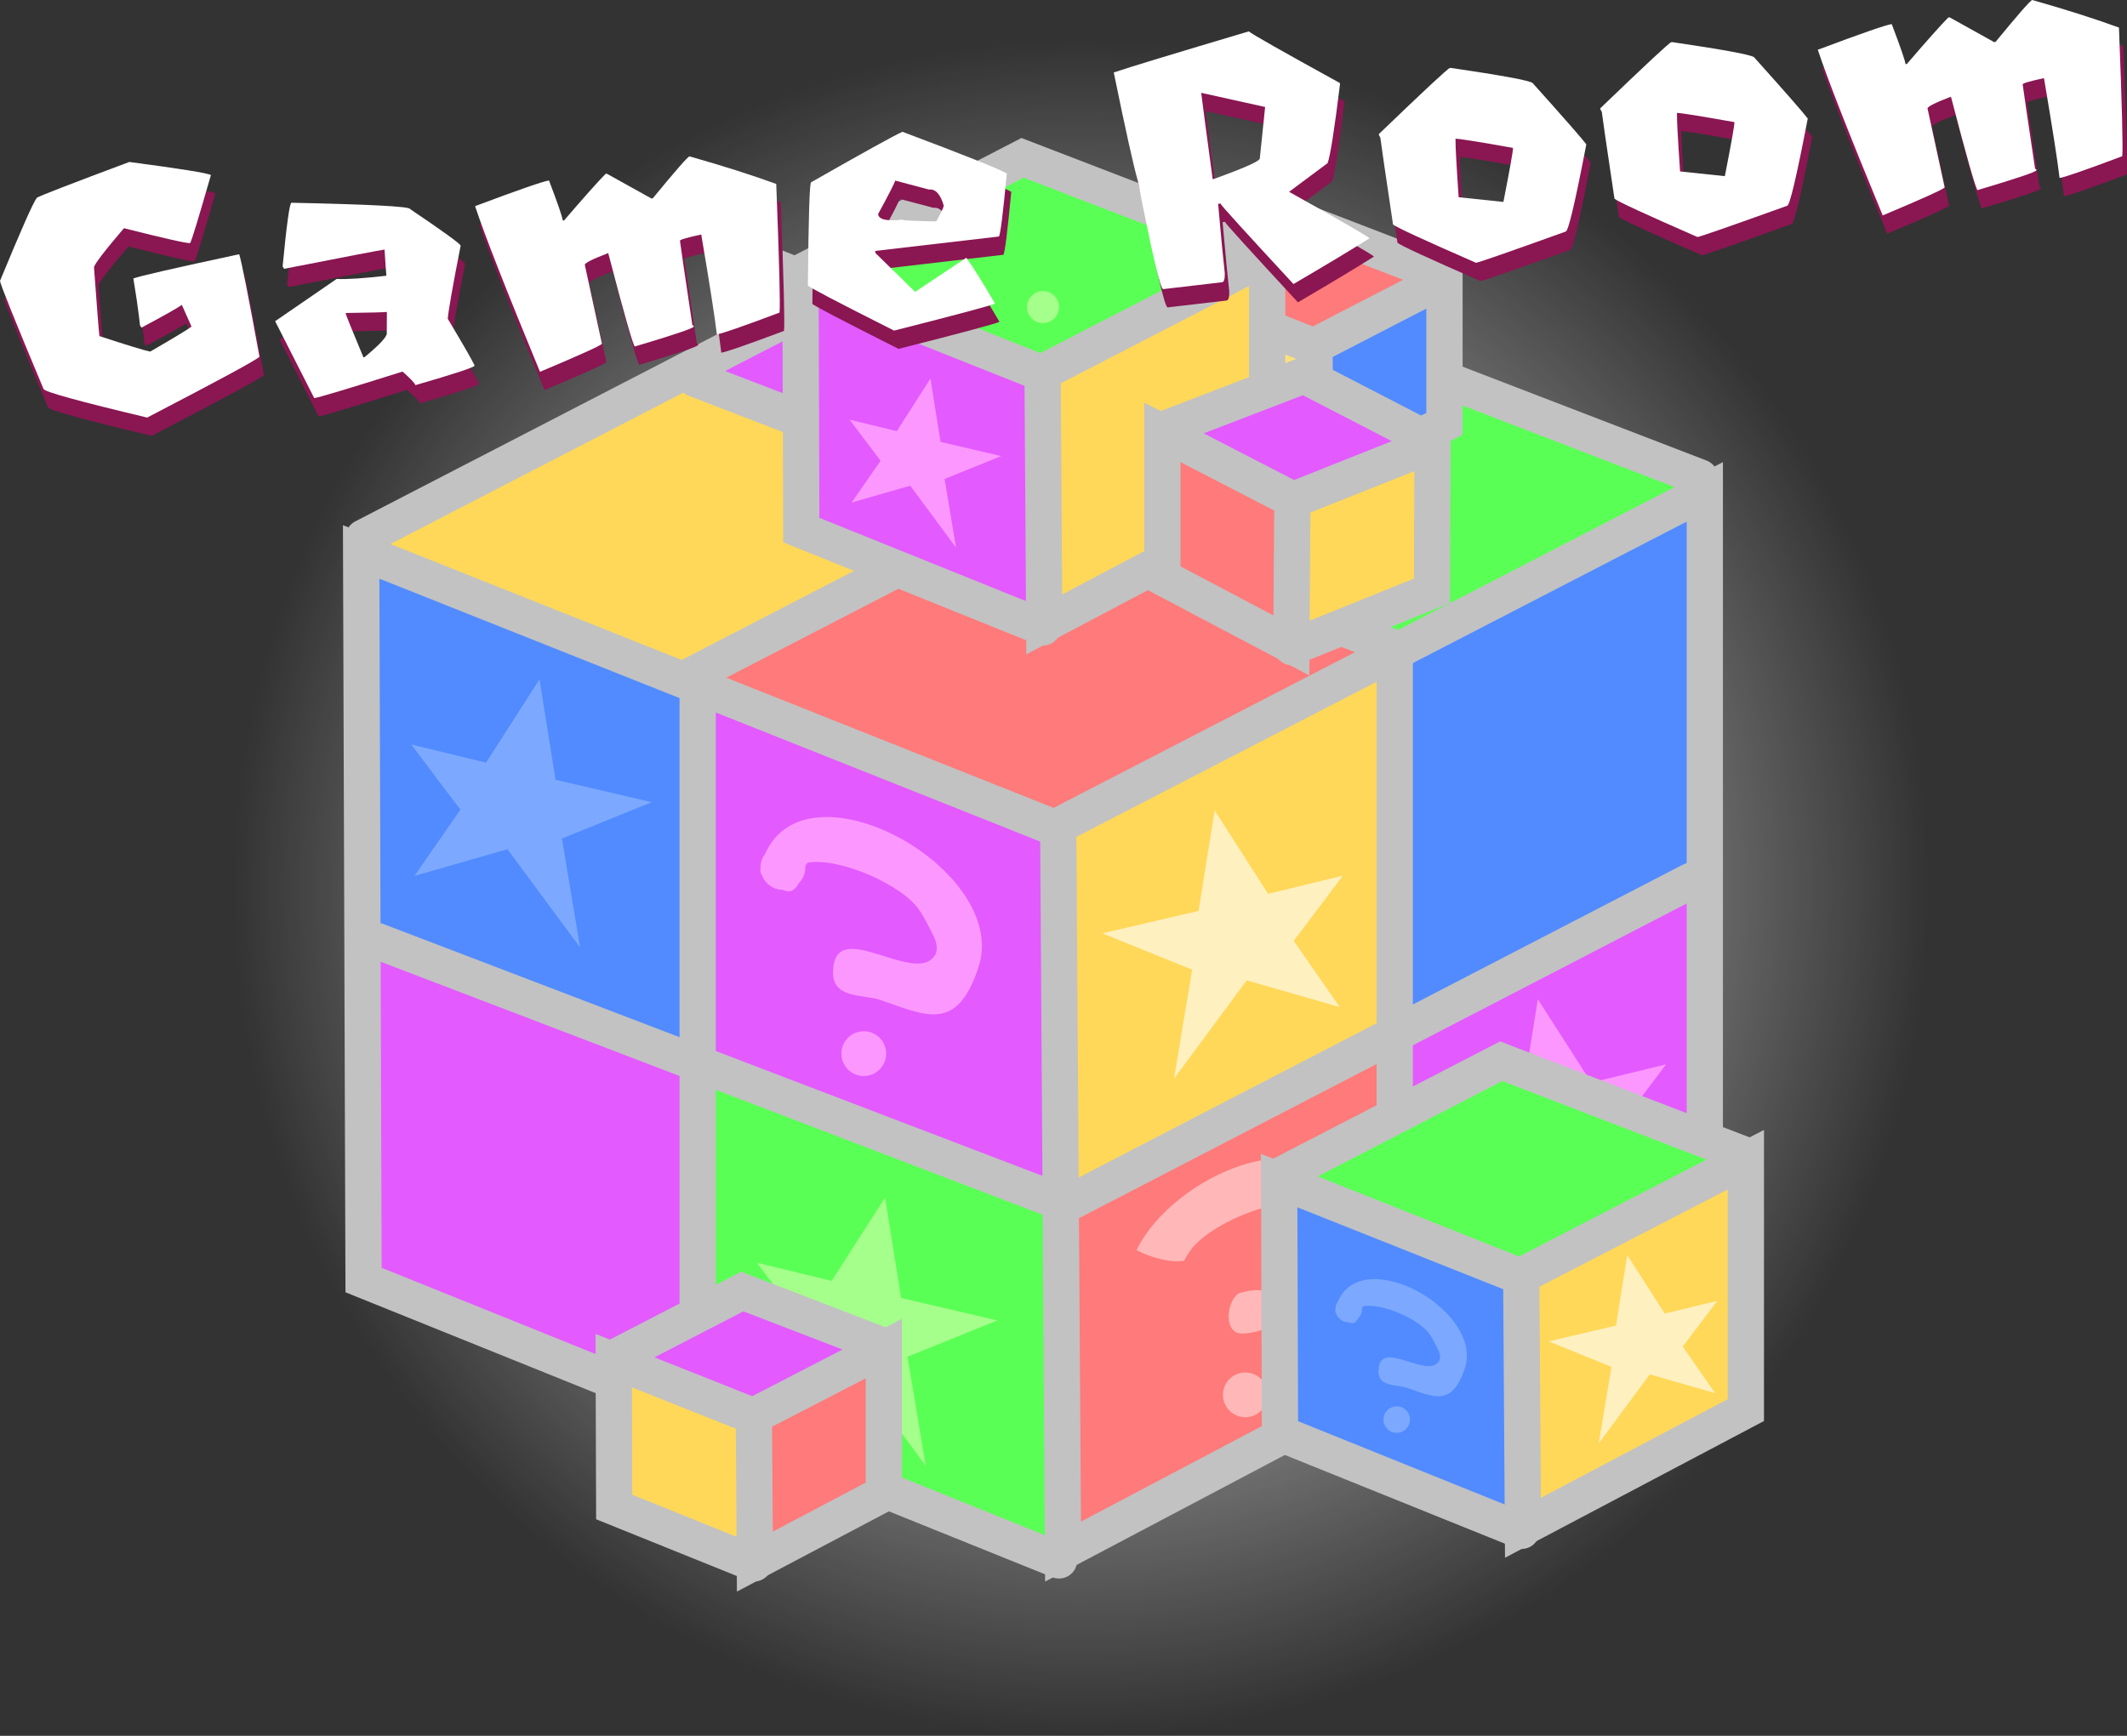 <svg version="1.1" xmlns="http://www.w3.org/2000/svg" xmlns:xlink="http://www.w3.org/1999/xlink" width="175.98" height="143.654" viewBox="0,0,175.98,143.654"><rect x="0" y="0" width="175.98" height="143.654" fill="#333333" stroke="none"/><defs><radialGradient cx="68.08" cy="153.093" r="70.157" gradientUnits="userSpaceOnUse" id="color-1"><stop offset="0" stop-color="#ffffff"/><stop offset="1" stop-color="#ffffff" stop-opacity="0"/></radialGradient></defs><g transform="translate(21.345,-79.596)"><g data-paper-data="{&quot;isPaintingLayer&quot;:true}" fill-rule="nonzero" stroke-linejoin="miter" stroke-miterlimit="10" stroke-dasharray="" stroke-dashoffset="0" style="mix-blend-mode: normal"><path d="M-2.077,153.093c0,-38.747 31.41,-70.157 70.157,-70.157c38.747,0 70.157,31.41 70.157,70.157c0,38.747 -31.41,70.157 -70.157,70.157c-38.747,0 -70.157,-31.41 -70.157,-70.157z" fill="url(#color-1)" stroke="none" stroke-width="0.5" stroke-linecap="butt"/><g><g><path d="M63.387,121.016l-27.347,-10.623l25.009,-12.764l27.971,10.03z" data-paper-data="{&quot;index&quot;:null}" fill="#e35aff" stroke="none" stroke-width="0" stroke-linecap="butt"/><path d="M36.742,167.485v-31.174l29.34,11.789l0.524,31.698z" fill="#e35aff" stroke="none" stroke-width="0" stroke-linecap="butt"/><path d="M94.979,192.625l-0.268,-27.039l24.663,-12.57v26.586z" data-paper-data="{&quot;index&quot;:null}" fill="#e35aff" stroke="none" stroke-width="0" stroke-linecap="butt"/><path d="M8.616,185.431v-28.703l27.015,10.854l0.482,29.185z" fill="#e35aff" stroke="none" stroke-width="0" stroke-linecap="butt"/><path d="M37.253,197.098v-28.703l28.606,10.854l0.284,28.788z" fill="#5aff55" stroke="none" stroke-width="0" stroke-linecap="butt"/><path d="M8.085,155.405v-29.533l27.796,11.168l0.496,30.03z" fill="#518bff" stroke="none" stroke-width="0" stroke-linecap="butt"/><path d="M66.606,207.639l0.465,-28.113l26.051,-13.517v28.589z" data-paper-data="{&quot;index&quot;:null}" fill="#ff7a7a" stroke="none" stroke-width="0" stroke-linecap="butt"/><path d="M91.355,134.761l-28.328,-13.18l26.801,-13.724l29.008,12.523z" data-paper-data="{&quot;index&quot;:null}" fill="#5aff55" stroke="none" stroke-width="0" stroke-linecap="butt"/><path d="M37.097,136.518l-28.726,-12.186l27.199,-14.718l29.008,12.523z" data-paper-data="{&quot;index&quot;:null}" fill="#ffd859" stroke="none" stroke-width="0" stroke-linecap="butt"/><path d="M67.137,178.472l-1.225,-30.58l27.741,-13.967v30.592z" data-paper-data="{&quot;index&quot;:null}" fill="#ffd859" stroke="none" stroke-width="0" stroke-linecap="butt"/><path d="M93.122,165.479l0.266,-31.774l26.25,-12.774v30.592z" data-paper-data="{&quot;index&quot;:null}" fill="#518bff" stroke="none" stroke-width="0" stroke-linecap="butt"/><path d="M65.57,148.526l-28.769,-12.189l26.309,-14.646l29.425,11.509z" data-paper-data="{&quot;index&quot;:null}" fill="#ff7a7a" stroke="none" stroke-width="0" stroke-linecap="butt"/><path d="M66.606,208.004l-0.398,-60.059l53.496,-27.643v59.661z" fill="none" stroke="#c2c2c2" stroke-width="3" stroke-linecap="round"/><path d="M66.275,208.733l-57.54,-23.202l-0.199,-60.258l57.474,22.87" fill="none" stroke="#c2c2c2" stroke-width="3" stroke-linecap="round"/><path d="M8.735,124.08l52.701,-27.245l57.872,22.274" fill="none" stroke="#c2c2c2" stroke-width="3" stroke-linecap="round"/><path d="M36.378,195.707v-60.49l52.701,-27.245" fill="none" stroke="#c2c2c2" stroke-width="3" stroke-linecap="round"/><path d="M36.179,110.955l57.872,22.274v59.827" fill="none" stroke="#c2c2c2" stroke-width="3" stroke-linecap="round"/><path d="M118.578,152.486l-51.707,26.781l-57.01,-21.793" fill="none" stroke="#c2c2c2" stroke-width="3" stroke-linecap="round"/></g><g><path d="M75.725,115.773v-11.982l11.277,4.531l0.201,12.183z" fill="#ffe07a" stroke="none" stroke-width="0" stroke-linecap="butt"/><path d="M87.48,108.292l-10.649,-4.955l10.075,-5.159l10.904,4.708z" data-paper-data="{&quot;index&quot;:null}" fill="#ff7a7a" stroke="none" stroke-width="0" stroke-linecap="butt"/><path d="M87.845,120.66l-0.494,-12.331l11.187,-5.632v12.336z" data-paper-data="{&quot;index&quot;:null}" fill="#ffe07a" stroke="none" stroke-width="0" stroke-linecap="butt"/><path d="M87.491,120.304l-0.08,-12.075l10.755,-5.558v11.995z" fill="#518bff" stroke="#c2c2c2" stroke-width="3" stroke-linecap="round"/><path d="M87.424,120.45l-11.568,-4.665l-0.04,-12.115l11.555,4.598" fill="none" stroke="#c2c2c2" stroke-width="3" stroke-linecap="round"/><path d="M75.856,103.431l10.596,-5.478l11.635,4.478" fill="none" stroke="#c2c2c2" stroke-width="3" stroke-linecap="round"/></g><g><path d="M44.726,123.443v-20.699l19.482,7.827l0.348,21.047z" fill="#e35aff" stroke="none" stroke-width="0" stroke-linecap="butt"/><path d="M65.034,110.52l-18.397,-8.559l17.405,-8.912l18.838,8.133z" data-paper-data="{&quot;index&quot;:null}" fill="#5aff55" stroke="none" stroke-width="0" stroke-linecap="butt"/><path d="M65.664,131.885l-0.854,-21.303l19.326,-9.73v21.312z" data-paper-data="{&quot;index&quot;:null}" fill="#ffd859" stroke="none" stroke-width="0" stroke-linecap="butt"/><path d="M65.052,131.27l-0.138,-20.86l18.581,-9.601v20.722z" fill="none" stroke="#c2c2c2" stroke-width="3" stroke-linecap="round"/><path d="M64.937,131.524l-19.985,-8.059l-0.069,-20.929l19.962,7.943" fill="none" stroke="#c2c2c2" stroke-width="3" stroke-linecap="round"/><path d="M44.951,102.121l18.304,-9.463l20.1,7.736" fill="none" stroke="#c2c2c2" stroke-width="3" stroke-linecap="round"/></g><g data-paper-data="{&quot;index&quot;:null}"><path d="M85.789,133.213l0.201,-12.183l11.277,-4.531v11.982z" fill="#ffd859" stroke="none" stroke-width="0" stroke-linecap="butt"/><path d="M75.182,115.594l10.904,-4.708l10.075,5.159l-10.649,4.955z" data-paper-data="{&quot;index&quot;:null}" fill="#e35aff" stroke="none" stroke-width="0" stroke-linecap="butt"/><path d="M74.455,127.74v-12.336l11.187,5.632l-0.494,12.331z" data-paper-data="{&quot;index&quot;:null}" fill="#ffe07a" stroke="none" stroke-width="0" stroke-linecap="butt"/><path d="M74.826,127.374v-11.995l10.755,5.558l-0.08,12.075z" fill="#ff7a7a" stroke="#c2c2c2" stroke-width="3" stroke-linecap="round"/><path d="M85.621,120.977l11.555,-4.598l-0.04,12.115l-11.568,4.665" fill="none" stroke="#c2c2c2" stroke-width="3" stroke-linecap="round"/><path d="M74.906,115.139l11.635,-4.478l10.596,5.478" fill="none" stroke="#c2c2c2" stroke-width="3" stroke-linecap="round"/></g><path d="M25.148,148.991l1.504,9.022l-6.015,-8.137l-7.695,2.211l3.803,-5.484l-4.069,-5.395l6.192,1.504l4.423,-6.899l1.327,8.314l7.961,1.857z" data-paper-data="{&quot;index&quot;:null}" fill="#7ca8ff" stroke="#ffdb00" stroke-width="0" stroke-linecap="round"/><path d="M53.741,191.88l1.504,9.022l-6.015,-8.137l-7.695,2.211l3.803,-5.484l-4.069,-5.395l6.192,1.504l4.423,-6.899l1.327,8.314l7.961,1.857z" data-paper-data="{&quot;index&quot;:null}" fill="#a5ff8b" stroke="#ffdb00" stroke-width="0" stroke-linecap="round"/><g><path d="M29.342,204.303v-11.982l11.277,4.531l0.201,12.183z" fill="#ffd859" stroke="none" stroke-width="0" stroke-linecap="butt"/><path d="M41.097,196.823l-10.649,-4.955l10.075,-5.159l10.904,4.708z" data-paper-data="{&quot;index&quot;:null}" fill="#e35aff" stroke="none" stroke-width="0" stroke-linecap="butt"/><path d="M41.462,209.19l-0.494,-12.331l11.187,-5.632v12.336z" data-paper-data="{&quot;index&quot;:null}" fill="#ffe07a" stroke="none" stroke-width="0" stroke-linecap="butt"/><path d="M41.108,208.834l-0.08,-12.075l10.755,-5.558v11.995z" fill="#ff7a7a" stroke="#c2c2c2" stroke-width="3" stroke-linecap="round"/><path d="M41.041,208.981l-11.568,-4.665l-0.04,-12.115l11.555,4.598" fill="none" stroke="#c2c2c2" stroke-width="3" stroke-linecap="round"/><path d="M29.473,191.961l10.596,-5.478l11.635,4.478" fill="none" stroke="#c2c2c2" stroke-width="3" stroke-linecap="round"/></g><path d="M69.861,156.839l7.961,-1.857l1.327,-8.314l4.423,6.899l6.192,-1.504l-4.069,5.395l3.803,5.484l-7.695,-2.211l-6.015,8.137l1.504,-9.022z" data-paper-data="{&quot;index&quot;:null}" fill="#fff0c0" stroke="#ffdb00" stroke-width="0" stroke-linecap="round"/><g data-paper-data="{&quot;index&quot;:null}" fill="#ffb7b7" stroke="none" stroke-width="0.5" stroke-linecap="butt"><path d="M81.688,196.886c-1.024,0 -1.853,-0.83 -1.853,-1.853c0,-1.024 0.83,-1.853 1.853,-1.853c1.024,0 1.853,0.83 1.853,1.853c0,1.024 -0.83,1.853 -1.853,1.853z"/><path d="M89.856,178.505c0.237,0.311 0.378,0.7 0.378,1.121c0,0.016 -0,0.033 -0.001,0.049c0.05,0.223 -0.003,0.428 -0.122,0.615c-0.267,0.696 -0.941,1.19 -1.731,1.19c-0.644,0.322 -1.034,-0.027 -1.306,-0.538c-0.338,-0.336 -0.547,-0.801 -0.547,-1.315c0,-0.032 0.001,-0.064 0.002,-0.096c-0.074,-0.174 -0.149,-0.29 -0.236,-0.305c-2.54,-0.438 -7.758,1.793 -9.209,3.941c-0.167,0.247 -0.319,0.504 -0.463,0.766c-0.948,0.198 -2.71,-0.216 -3.936,-0.882c3.061,-6.233 14.345,-10.948 17.171,-4.545z"/><path d="M84.233,188.333c0,1.468 -2.562,1.618 -2.562,1.618h-0.235c-1.549,0.085 -1.36,-2.625 -0.293,-3.33c1.686,-0.461 3.091,-0.508 3.091,1.712z"/></g><path d="M96.601,172.458l7.961,-1.857l1.327,-8.314l4.423,6.899l6.192,-1.504l-4.069,5.395l3.803,5.484l-7.695,-2.211l-6.015,8.137l1.504,-9.022z" data-paper-data="{&quot;index&quot;:null}" fill="#fc97ff" stroke="#ffdb00" stroke-width="0" stroke-linecap="round"/><path d="M56.808,119.234l0.948,5.687l-3.791,-5.129l-4.851,1.394l2.397,-3.457l-2.565,-3.401l3.903,0.948l2.788,-4.349l0.836,5.241l5.018,1.171z" data-paper-data="{&quot;index&quot;:null}" fill="#fc97ff" stroke="#ffdb00" stroke-width="0" stroke-linecap="round"/><g><path d="M84.332,198.206v-20.699l19.482,7.827l0.348,21.047z" fill="#518bff" stroke="none" stroke-width="0" stroke-linecap="butt"/><path d="M104.639,185.283l-18.397,-8.559l17.405,-8.912l18.838,8.133z" data-paper-data="{&quot;index&quot;:null}" fill="#5aff55" stroke="none" stroke-width="0" stroke-linecap="butt"/><path d="M105.269,206.648l-0.854,-21.303l19.326,-9.73v21.312z" data-paper-data="{&quot;index&quot;:null}" fill="#ffd859" stroke="none" stroke-width="0" stroke-linecap="butt"/><path d="M104.657,206.034l-0.138,-20.86l18.581,-9.601v20.722z" fill="none" stroke="#c2c2c2" stroke-width="3" stroke-linecap="round"/><path d="M104.542,206.287l-19.985,-8.059l-0.069,-20.929l19.962,7.943" fill="none" stroke="#c2c2c2" stroke-width="3" stroke-linecap="round"/><path d="M84.557,176.885l18.304,-9.463l20.1,7.736" fill="none" stroke="#c2c2c2" stroke-width="3" stroke-linecap="round"/></g><path d="M106.769,190.605l5.587,-1.304l0.931,-5.836l3.104,4.842l4.346,-1.055l-2.856,3.787l2.67,3.849l-5.401,-1.552l-4.222,5.712l1.055,-6.332z" data-paper-data="{&quot;index&quot;:null}" fill="#fff0c0" stroke="#ffdb00" stroke-width="0" stroke-linecap="round"/><g fill="#fc97ff" stroke="none" stroke-width="0.5" stroke-linecap="butt"><path d="M48.268,166.793c0,-1.024 0.83,-1.853 1.853,-1.853c1.024,0 1.853,0.83 1.853,1.853c0,1.024 -0.83,1.853 -1.853,1.853c-1.024,0 -1.853,-0.83 -1.853,-1.853z"/><path d="M59.623,159.606c-1.785,5.5 -4.379,4.028 -8.156,2.738c-1.366,-0.466 -3.889,-0.067 -3.889,-2.25c0,-4.883 6.793,1.199 8.441,-1.456c0.287,-0.463 0.087,-1.179 -0.142,-1.619c-0.367,-0.706 -0.705,-1.432 -1.15,-2.092c-1.451,-2.149 -6.669,-4.379 -9.209,-3.941c-0.087,0.015 -0.162,0.131 -0.236,0.305c0.002,0.032 0.002,0.064 0.002,0.096c0,0.514 -0.209,0.979 -0.547,1.315c-0.272,0.512 -0.662,0.86 -1.306,0.538c-0.79,0 -1.464,-0.494 -1.731,-1.19c-0.119,-0.187 -0.171,-0.392 -0.122,-0.615c-0,-0.016 -0.001,-0.032 -0.001,-0.049c0,-0.421 0.141,-0.81 0.378,-1.121c3.53,-7.999 20.26,1.355 17.669,9.34z"/></g><g fill="#7ca8ff" stroke="none" stroke-width="0.5" stroke-linecap="butt"><path d="M93.114,197.08c0,-0.608 0.493,-1.1 1.1,-1.1c0.608,0 1.1,0.493 1.1,1.1c0,0.608 -0.493,1.1 -1.1,1.1c-0.608,0 -1.1,-0.493 -1.1,-1.1z"/><path d="M99.856,192.812c-1.06,3.266 -2.6,2.392 -4.843,1.626c-0.811,-0.277 -2.309,-0.04 -2.309,-1.336c0,-2.899 4.034,0.712 5.012,-0.864c0.17,-0.275 0.052,-0.7 -0.084,-0.962c-0.218,-0.419 -0.419,-0.85 -0.683,-1.242c-0.861,-1.276 -3.96,-2.6 -5.468,-2.34c-0.052,0.009 -0.096,0.078 -0.14,0.181c0.001,0.019 0.001,0.038 0.001,0.057c0,0.305 -0.124,0.581 -0.325,0.781c-0.161,0.304 -0.393,0.511 -0.775,0.32c-0.469,0 -0.869,-0.293 -1.028,-0.706c-0.07,-0.111 -0.102,-0.233 -0.072,-0.365c-0,-0.01 -0,-0.019 -0,-0.029c0,-0.25 0.084,-0.481 0.224,-0.666c2.096,-4.749 12.03,0.804 10.491,5.546z"/></g><path d="M63.623,105.009c0,-0.731 0.593,-1.324 1.324,-1.324c0.731,0 1.324,0.593 1.324,1.324c0,0.731 -0.593,1.324 -1.324,1.324c-0.731,0 -1.324,-0.593 -1.324,-1.324z" fill="#a5ff8b" stroke="none" stroke-width="0.5" stroke-linecap="butt"/></g><g data-paper-data="{&quot;origRot&quot;:0}" fill="#8a1652" stroke="none" stroke-width="0.265" stroke-linecap="butt"><path d="M-10.278,94.513c4.221,0.558 6.472,0.919 6.754,1.083c-1.051,3.655 -1.625,5.532 -1.723,5.631c-0.27,0.031 -2.095,-0.379 -5.475,-1.232c-1.674,1.967 -2.499,3.052 -2.475,3.257c0.237,3.253 0.386,5.144 0.448,5.673c2.365,0.774 3.765,1.202 4.201,1.282c1.988,-1.15 3.127,-1.841 3.417,-2.071l-0.799,-1.793c-0.363,0.261 -1.477,0.888 -3.341,1.882l-0.12,-0.183l-0.092,-0.793c-0.079,-0.68 -0.232,-1.712 -0.459,-3.096c0.492,-0.189 3.411,-0.857 8.756,-2.004c0.207,0.654 0.766,3.481 1.677,8.483c-0.15,0.214 -3.246,1.893 -9.289,5.036c-5.613,-1.337 -8.472,-2.124 -8.576,-2.364c-2.364,-5.652 -3.565,-8.634 -3.601,-8.947c1.748,-4.239 2.766,-6.534 3.053,-6.885c0.255,-0.161 2.803,-1.147 7.644,-2.957z" data-paper-data="{&quot;origPos&quot;:null}"/><path d="M3.14,97.887c6.512,0.138 9.78,0.31 9.804,0.515c2.777,1.875 4.175,2.887 4.193,3.039c-0.652,3.324 -1.007,5.339 -1.067,6.046c1.29,2.157 2.031,3.449 2.223,3.875c0.015,0.129 -1.617,0.67 -4.897,1.62c-0.065,-0.178 -0.42,-0.553 -1.066,-1.123c-4.515,1.423 -6.95,2.155 -7.307,2.196l-3.235,-6.365l5.088,-3.496c0.89,0.038 2.263,-0.05 4.119,-0.267c-0.028,-0.237 -0.079,-0.959 -0.154,-2.164c-0.313,0.036 -3.084,0.567 -8.312,1.592l-0.122,-0.199c0.337,-3.495 0.58,-5.251 0.731,-5.269zM7.615,107.012c0.014,0.119 0.506,1.341 1.477,3.667l0.097,-0.011c1.256,-1.043 1.868,-1.705 1.836,-1.986l0.009,-1.756c-0.259,0.03 -1.398,0.059 -3.418,0.087z" data-paper-data="{&quot;origPos&quot;:null}"/><path d="M36.076,94.051c2.76,0.783 5.15,1.544 7.172,2.281c0.252,6.478 0.342,10.027 0.273,10.647c-3.08,1.157 -4.809,1.758 -5.187,1.802c-0.163,-1.403 -0.594,-4.158 -1.291,-8.265c-1.184,0.258 -1.771,0.43 -1.761,0.517c0.048,0.41 0.391,2.743 1.029,7c0.065,-0.008 0.102,0.026 0.11,0.102c0.015,0.129 -1.61,0.68 -4.877,1.651c-0.16,-0.156 -0.893,-2.734 -2.197,-7.733c-1.308,0.502 -1.954,0.829 -1.936,0.98l1.417,6.528c-0.113,0.155 -1.822,0.929 -5.127,2.32c-2.804,-6.793 -4.594,-11.363 -5.37,-13.712c3.636,-1.364 5.675,-2.072 6.117,-2.123c0.725,1.906 1.105,3.01 1.14,3.312l0.113,-0.013c1.627,-1.896 2.769,-3.177 3.424,-3.844l0.113,-0.013l3.683,2.048l0.113,-0.013c1.887,-2.298 2.9,-3.455 3.041,-3.471z" data-paper-data="{&quot;origPos&quot;:null}"/><path d="M53.686,92.015c5.181,1.945 8.06,3.097 8.638,3.456c-0.319,3.362 -0.538,5.099 -0.656,5.211l-10.229,1.192l0.021,0.178l3.278,3.211l4.232,-2.822c0.532,0.715 1.324,1.978 2.377,3.791c-0.373,0.175 -3.157,0.92 -8.352,2.236c-4.705,-2.372 -7.081,-3.615 -7.128,-3.73c0.049,-5.682 0.138,-8.53 0.268,-8.545c4.338,-2.474 6.855,-3.866 7.552,-4.177zM53.091,96.055c-0.061,0.226 -0.533,1.15 -1.416,2.773c0.053,0.453 0.716,0.606 1.989,0.457c0.008,0.065 0.948,0.114 2.822,0.147c0.425,-0.76 0.631,-1.2 0.617,-1.319c-0.274,-0.941 -0.68,-1.381 -1.22,-1.318z" data-paper-data="{&quot;origPos&quot;:null}"/><path d="M82.345,83.706c0.268,0.231 2.779,1.656 7.535,4.273l0.011,0.097c-0.466,3.794 -0.808,5.972 -1.027,6.534l-3.185,2.372c4.387,2.453 6.603,3.736 6.649,3.851c-1.355,0.858 -3.45,2.119 -6.285,3.783c-4.015,-4.333 -6.029,-6.554 -6.042,-6.662l-0.194,0.023c0.247,2.782 0.432,4.691 0.552,5.726c0.013,0.491 -0.061,0.745 -0.223,0.764l-4.872,0.568c-0.227,0.026 -0.923,-2.944 -2.088,-8.91c-0.369,-1.291 -1.037,-4.297 -2.002,-9.019c1.22,-0.416 4.943,-1.549 11.169,-3.401zM78.409,88.791l0.011,0.097c0.077,0.658 0.388,3.006 0.935,7.043l0.097,-0.011c2.561,-0.922 3.829,-1.49 3.804,-1.706l0.44,-4.251z" data-paper-data="{&quot;origPos&quot;:null}"/><path d="M99.068,86.729c4.228,0.623 6.48,1.039 6.756,1.247c2.627,2.931 4.109,4.623 4.446,5.076c-0.919,4.788 -1.486,7.194 -1.702,7.219c-4.723,1.699 -7.198,2.561 -7.425,2.587c-4.287,-1.874 -6.575,-2.93 -6.865,-3.17c-0.648,-4.343 -0.999,-6.741 -1.051,-7.194c-0.08,-0.122 -0.123,-0.215 -0.131,-0.28c3.776,-3.633 5.735,-5.458 5.875,-5.474zM99.451,92.688c-0.014,0.439 0.071,2.02 0.257,4.744l3.703,0.389c0.549,-2.798 0.813,-4.289 0.791,-4.472c-2.971,-0.529 -4.558,-0.781 -4.763,-0.757z" data-paper-data="{&quot;origPos&quot;:null}"/><path d="M117.389,84.594c4.228,0.623 6.48,1.039 6.756,1.247c2.627,2.931 4.109,4.623 4.446,5.076c-0.919,4.788 -1.486,7.194 -1.702,7.219c-4.723,1.699 -7.198,2.561 -7.425,2.587c-4.287,-1.874 -6.575,-2.93 -6.865,-3.17c-0.648,-4.343 -0.999,-6.741 -1.051,-7.194c-0.08,-0.122 -0.124,-0.215 -0.131,-0.28c3.776,-3.633 5.735,-5.458 5.875,-5.474zM117.772,90.554c-0.014,0.439 0.071,2.02 0.257,4.744l3.703,0.389c0.549,-2.798 0.813,-4.289 0.791,-4.472c-2.971,-0.529 -4.558,-0.781 -4.763,-0.757z" data-paper-data="{&quot;origPos&quot;:null}"/><path d="M147.167,81.109c2.76,0.783 5.15,1.544 7.172,2.281c0.252,6.478 0.342,10.027 0.273,10.647c-3.08,1.157 -4.809,1.758 -5.187,1.802c-0.163,-1.403 -0.594,-4.158 -1.291,-8.265c-1.184,0.258 -1.771,0.43 -1.761,0.517c0.048,0.41 0.391,2.743 1.029,7c0.065,-0.008 0.102,0.026 0.11,0.102c0.015,0.129 -1.61,0.68 -4.877,1.651c-0.16,-0.156 -0.893,-2.734 -2.197,-7.733c-1.308,0.502 -1.954,0.829 -1.936,0.98l1.417,6.528c-0.113,0.155 -1.822,0.929 -5.127,2.32c-2.804,-6.793 -4.594,-11.363 -5.37,-13.712c3.636,-1.364 5.675,-2.072 6.118,-2.123c0.725,1.906 1.105,3.01 1.14,3.312l0.113,-0.013c1.627,-1.896 2.769,-3.177 3.424,-3.844l0.113,-0.013l3.683,2.048l0.113,-0.013c1.887,-2.298 2.9,-3.455 3.041,-3.471z" data-paper-data="{&quot;origPos&quot;:null}"/></g><g data-paper-data="{&quot;origRot&quot;:0}" fill="#ffffff" stroke="none" stroke-width="0.265" stroke-linecap="butt"><path d="M-10.648,93c4.221,0.558 6.472,0.919 6.754,1.083c-1.051,3.655 -1.625,5.532 -1.723,5.631c-0.27,0.031 -2.095,-0.379 -5.475,-1.232c-1.674,1.967 -2.499,3.052 -2.475,3.257c0.237,3.253 0.386,5.144 0.448,5.673c2.365,0.774 3.765,1.202 4.201,1.282c1.988,-1.15 3.127,-1.841 3.417,-2.071l-0.799,-1.793c-0.363,0.261 -1.477,0.888 -3.341,1.882l-0.12,-0.183l-0.092,-0.793c-0.079,-0.68 -0.232,-1.712 -0.459,-3.096c0.492,-0.189 3.411,-0.857 8.756,-2.004c0.207,0.654 0.766,3.481 1.677,8.482c-0.15,0.214 -3.246,1.893 -9.289,5.036c-5.613,-1.337 -8.472,-2.124 -8.576,-2.364c-2.364,-5.652 -3.565,-8.634 -3.601,-8.947c1.748,-4.239 2.766,-6.534 3.053,-6.885c0.255,-0.161 2.803,-1.147 7.644,-2.957z" data-paper-data="{&quot;origPos&quot;:null}"/><path d="M2.77,96.375c6.512,0.138 9.78,0.31 9.804,0.515c2.777,1.875 4.175,2.887 4.193,3.039c-0.652,3.324 -1.007,5.339 -1.067,6.046c1.29,2.157 2.031,3.449 2.223,3.875c0.015,0.129 -1.617,0.67 -4.897,1.62c-0.065,-0.178 -0.42,-0.553 -1.066,-1.123c-4.515,1.423 -6.95,2.155 -7.307,2.196l-3.235,-6.365l5.088,-3.496c0.89,0.038 2.263,-0.05 4.119,-0.267c-0.028,-0.237 -0.079,-0.959 -0.154,-2.164c-0.313,0.036 -3.084,0.567 -8.312,1.592l-0.122,-0.199c0.337,-3.495 0.58,-5.251 0.731,-5.269zM7.245,105.499c0.014,0.119 0.506,1.341 1.477,3.667l0.097,-0.011c1.256,-1.043 1.868,-1.705 1.836,-1.986l0.009,-1.756c-0.259,0.03 -1.398,0.059 -3.418,0.087z" data-paper-data="{&quot;origPos&quot;:null}"/><path d="M35.706,92.538c2.76,0.783 5.15,1.544 7.172,2.281c0.252,6.478 0.342,10.027 0.273,10.647c-3.08,1.157 -4.809,1.758 -5.187,1.802c-0.163,-1.403 -0.594,-4.158 -1.291,-8.265c-1.184,0.258 -1.771,0.43 -1.761,0.517c0.048,0.41 0.391,2.743 1.029,7c0.065,-0.008 0.102,0.026 0.11,0.102c0.015,0.129 -1.61,0.68 -4.877,1.651c-0.16,-0.156 -0.893,-2.734 -2.197,-7.733c-1.308,0.502 -1.954,0.829 -1.936,0.98l1.417,6.528c-0.113,0.155 -1.822,0.929 -5.127,2.32c-2.804,-6.793 -4.594,-11.363 -5.37,-13.712c3.636,-1.364 5.675,-2.072 6.117,-2.123c0.725,1.906 1.105,3.01 1.14,3.312l0.113,-0.013c1.627,-1.896 2.769,-3.177 3.424,-3.844l0.113,-0.013l3.683,2.048l0.113,-0.013c1.887,-2.298 2.9,-3.455 3.041,-3.471z" data-paper-data="{&quot;origPos&quot;:null}"/><path d="M53.317,90.503c5.181,1.945 8.06,3.097 8.638,3.456c-0.319,3.362 -0.538,5.099 -0.656,5.211l-10.229,1.192l0.021,0.178l3.278,3.211l4.232,-2.822c0.532,0.715 1.324,1.978 2.377,3.791c-0.373,0.175 -3.157,0.92 -8.352,2.236c-4.705,-2.372 -7.081,-3.615 -7.128,-3.73c0.049,-5.682 0.138,-8.53 0.268,-8.545c4.338,-2.474 6.855,-3.866 7.552,-4.177zM52.721,94.542c-0.061,0.226 -0.533,1.15 -1.416,2.773c0.053,0.453 0.716,0.606 1.989,0.457c0.008,0.065 0.948,0.114 2.822,0.147c0.425,-0.76 0.631,-1.2 0.617,-1.319c-0.274,-0.941 -0.68,-1.381 -1.22,-1.318z" data-paper-data="{&quot;origPos&quot;:null}"/><path d="M81.975,82.194c0.268,0.231 2.779,1.656 7.535,4.273l0.011,0.097c-0.466,3.794 -0.808,5.972 -1.027,6.534l-3.185,2.372c4.387,2.453 6.603,3.736 6.649,3.851c-1.355,0.858 -3.45,2.119 -6.285,3.783c-4.015,-4.333 -6.029,-6.554 -6.042,-6.662l-0.194,0.023c0.247,2.782 0.432,4.691 0.552,5.726c0.013,0.491 -0.061,0.745 -0.223,0.764l-4.872,0.568c-0.227,0.026 -0.923,-2.944 -2.088,-8.91c-0.369,-1.291 -1.037,-4.297 -2.002,-9.019c1.22,-0.416 4.943,-1.549 11.169,-3.401zM78.04,87.278l0.011,0.097c0.077,0.658 0.388,3.006 0.935,7.043l0.097,-0.011c2.561,-0.922 3.829,-1.49 3.804,-1.706l0.44,-4.251z" data-paper-data="{&quot;origPos&quot;:null}"/><path d="M98.699,85.216c4.228,0.623 6.48,1.039 6.756,1.247c2.627,2.931 4.109,4.623 4.446,5.076c-0.919,4.788 -1.486,7.194 -1.702,7.219c-4.723,1.699 -7.198,2.561 -7.425,2.587c-4.287,-1.874 -6.575,-2.93 -6.865,-3.17c-0.648,-4.343 -0.999,-6.741 -1.051,-7.194c-0.08,-0.122 -0.123,-0.215 -0.131,-0.28c3.776,-3.633 5.735,-5.458 5.875,-5.474zM99.081,91.175c-0.014,0.439 0.071,2.02 0.257,4.744l3.703,0.389c0.549,-2.798 0.813,-4.289 0.791,-4.472c-2.971,-0.529 -4.558,-0.781 -4.763,-0.757z" data-paper-data="{&quot;origPos&quot;:null}"/><path d="M117.02,83.082c4.228,0.623 6.48,1.039 6.756,1.247c2.627,2.931 4.109,4.623 4.446,5.076c-0.919,4.788 -1.486,7.194 -1.702,7.219c-4.723,1.699 -7.198,2.561 -7.425,2.587c-4.287,-1.874 -6.575,-2.93 -6.865,-3.17c-0.648,-4.343 -0.999,-6.741 -1.051,-7.194c-0.08,-0.122 -0.124,-0.215 -0.131,-0.28c3.776,-3.633 5.735,-5.458 5.875,-5.474zM117.402,89.041c-0.014,0.439 0.071,2.02 0.257,4.744l3.703,0.389c0.549,-2.798 0.813,-4.289 0.791,-4.472c-2.971,-0.529 -4.558,-0.781 -4.763,-0.757z" data-paper-data="{&quot;origPos&quot;:null}"/><path d="M146.798,79.596c2.76,0.783 5.15,1.544 7.172,2.281c0.252,6.478 0.342,10.027 0.273,10.647c-3.08,1.157 -4.809,1.758 -5.187,1.802c-0.163,-1.403 -0.594,-4.158 -1.291,-8.265c-1.184,0.258 -1.771,0.43 -1.761,0.517c0.048,0.41 0.391,2.743 1.029,7c0.065,-0.008 0.102,0.026 0.11,0.102c0.015,0.129 -1.61,0.68 -4.877,1.651c-0.16,-0.156 -0.893,-2.734 -2.197,-7.733c-1.308,0.502 -1.954,0.829 -1.936,0.98l1.417,6.528c-0.113,0.155 -1.822,0.929 -5.127,2.32c-2.804,-6.793 -4.594,-11.363 -5.37,-13.712c3.636,-1.364 5.675,-2.072 6.117,-2.123c0.725,1.906 1.105,3.01 1.14,3.312l0.113,-0.013c1.627,-1.896 2.769,-3.177 3.424,-3.844l0.113,-0.013l3.683,2.048l0.113,-0.013c1.887,-2.298 2.9,-3.455 3.041,-3.471z" data-paper-data="{&quot;origPos&quot;:null}"/></g></g></g></svg>